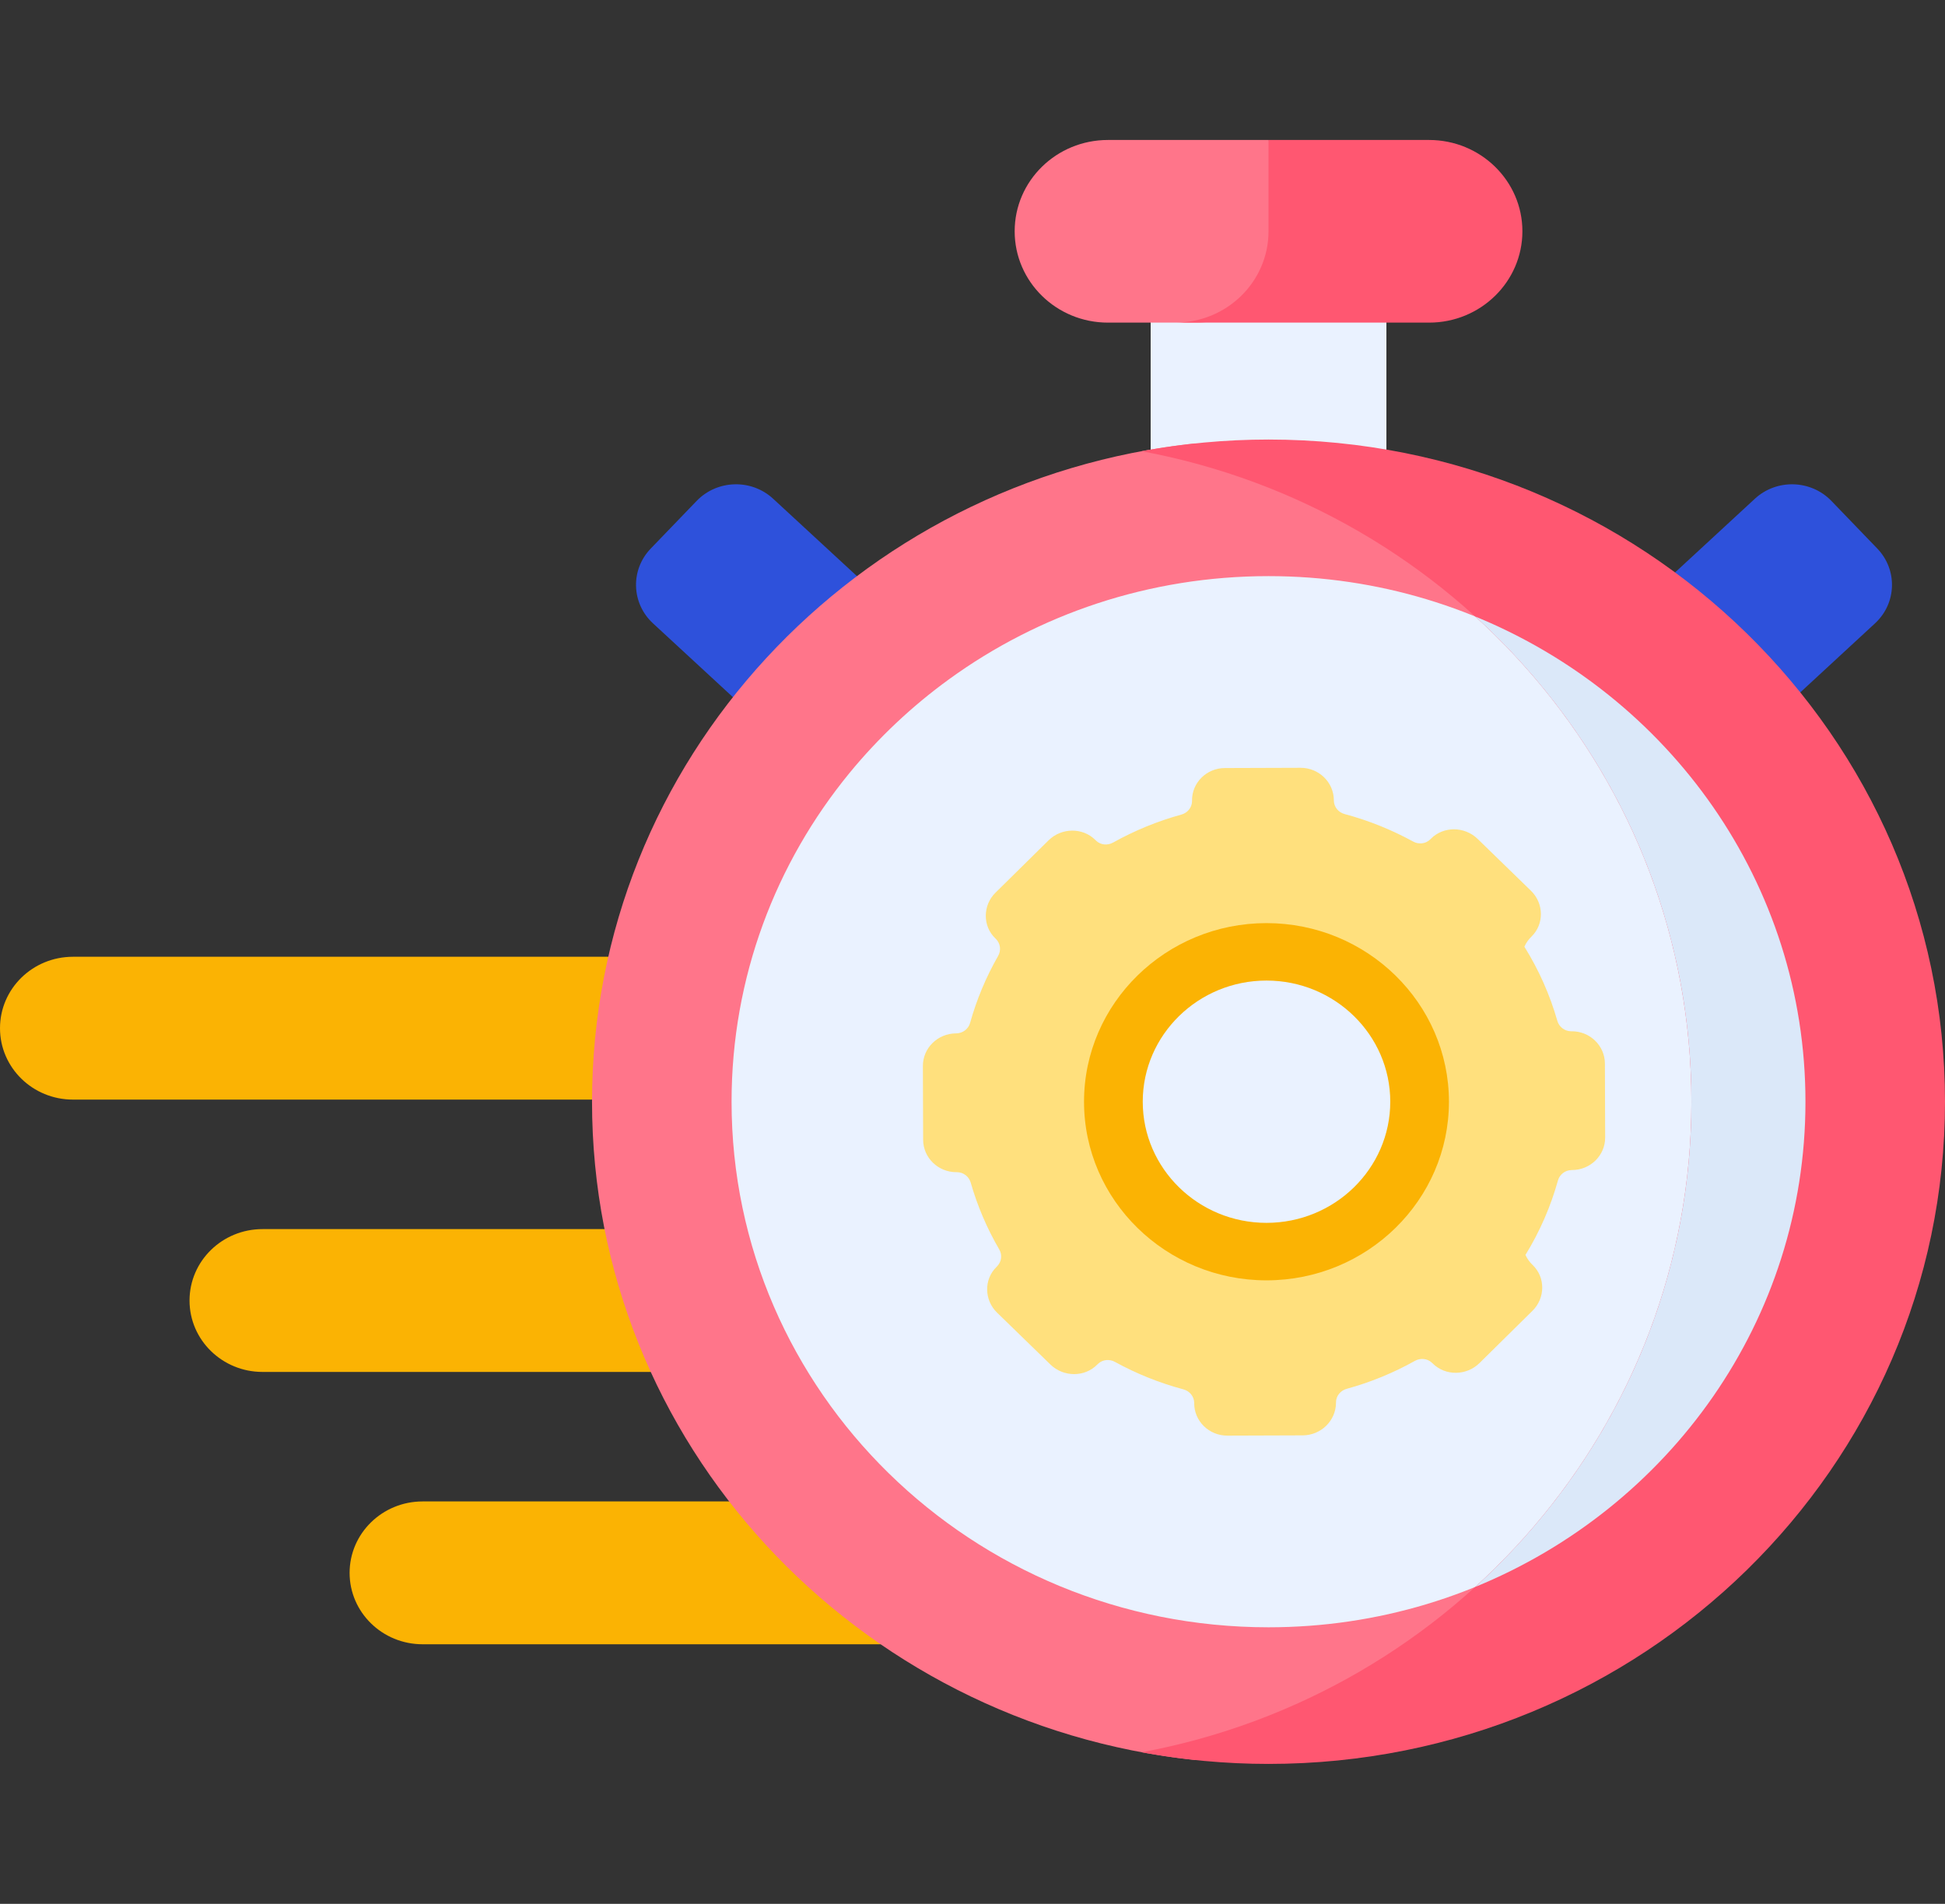 <svg width="47" height="46" viewBox="0 0 47 46" fill="none" xmlns="http://www.w3.org/2000/svg">
<rect x="0" y="0" width="47" height="46" fill="#333333" stroke="none"/>
<path d="M22.921 15.963L18.682 12.05C18.157 11.565 17.329 11.589 16.834 12.103L15.726 13.253C15.23 13.767 15.254 14.576 15.779 15.061L20.018 18.975L22.921 15.963Z" fill="#2E51DB"/>
<path d="M38.168 15.963L42.406 12.05C42.932 11.565 43.759 11.589 44.255 12.103L45.363 13.253C45.858 13.767 45.834 14.576 45.309 15.061L41.071 18.975L38.168 15.963Z" fill="#2E51DB"/>
<path d="M10.212 36.277H28.128V39.728H10.212C9.238 39.728 8.448 38.956 8.448 38.003C8.448 37.05 9.238 36.277 10.212 36.277Z" fill="#FBB303"/>
<path d="M6.343 29.697H28.128V33.148H6.343C5.37 33.148 4.58 32.376 4.58 31.423C4.58 30.469 5.37 29.697 6.343 29.697Z" fill="#FBB303"/>
<path d="M1.763 23.117H28.128V26.568H1.763C0.789 26.568 0 25.796 0 24.843C0 23.889 0.789 23.117 1.763 23.117Z" fill="#FBB303"/>
<path d="M27.805 5.588H33.502V11.805H27.805V5.588Z" fill="#EAF2FF"/>
<path d="M31.16 5.588V3.934L30.653 3.382H26.773C25.528 3.382 24.519 4.37 24.519 5.588C24.519 6.807 25.528 7.795 26.773 7.795H28.905C30.151 7.795 31.16 6.807 31.16 5.588Z" fill="#FF758A"/>
<path d="M34.533 3.382H30.653V5.588C30.653 6.807 29.644 7.795 28.398 7.795H34.533C35.778 7.795 36.788 6.807 36.788 5.588C36.788 4.37 35.778 3.382 34.533 3.382Z" fill="#FF5771"/>
<path d="M41.816 26.619C41.816 18.862 36.283 12.37 28.869 10.714C20.68 11.584 14.306 18.373 14.306 26.619C14.306 34.865 20.68 41.654 28.869 42.524C36.283 40.869 41.816 34.377 41.816 26.619Z" fill="#FF758A"/>
<path d="M37.84 37.194C40.319 34.346 41.816 30.654 41.816 26.619C41.816 22.585 40.319 18.892 37.84 16.045C35.782 14.703 33.311 13.92 30.653 13.92C27.763 13.92 25.094 14.845 22.937 16.409C22.039 17.06 21.229 17.823 20.529 18.675C18.745 20.85 17.678 23.613 17.678 26.619C17.678 33.633 23.487 39.318 30.653 39.318C33.311 39.318 35.782 38.536 37.84 37.194Z" fill="#EAF2FF"/>
<path d="M30.653 10.62C29.606 10.62 28.581 10.718 27.589 10.902C35.152 12.306 40.872 18.808 40.872 26.619C40.872 34.43 35.152 40.933 27.589 42.337C28.582 42.521 29.606 42.619 30.653 42.619C39.681 42.619 47 35.456 47 26.619C47 17.783 39.681 10.62 30.653 10.62Z" fill="#FF5771"/>
<path d="M35.648 14.896C38.861 17.817 40.872 21.988 40.872 26.619C40.872 31.251 38.861 35.421 35.648 38.343C40.334 36.428 43.628 31.901 43.628 26.619C43.628 21.338 40.334 16.811 35.648 14.896Z" fill="#DBE8F9"/>
<path d="M38.782 25.697C38.78 25.264 38.419 24.914 37.977 24.917H37.976C37.971 24.917 37.966 24.917 37.961 24.917C37.807 24.914 37.675 24.811 37.633 24.667C37.455 24.044 37.189 23.44 36.836 22.874C36.876 22.784 36.933 22.701 37.007 22.63C37.318 22.329 37.307 21.826 36.998 21.525L35.705 20.268C35.392 19.965 34.882 19.957 34.576 20.266C34.567 20.275 34.558 20.283 34.55 20.291C34.441 20.391 34.277 20.404 34.148 20.333C33.619 20.043 33.062 19.821 32.49 19.668C32.342 19.628 32.236 19.499 32.232 19.348C32.232 19.343 32.232 19.339 32.232 19.334V19.333C32.229 18.899 31.868 18.549 31.424 18.551L29.597 18.557C29.155 18.559 28.799 18.913 28.805 19.345C28.805 19.35 28.805 19.355 28.805 19.36C28.802 19.511 28.697 19.64 28.549 19.681C27.978 19.838 27.423 20.064 26.896 20.358C26.767 20.43 26.603 20.418 26.494 20.319C26.485 20.311 26.477 20.302 26.468 20.294C26.159 19.987 25.649 19.998 25.339 20.303L24.055 21.569C23.747 21.872 23.74 22.376 24.053 22.674C24.057 22.677 24.06 22.68 24.064 22.684C24.175 22.794 24.197 22.962 24.119 23.097C23.824 23.613 23.598 24.156 23.442 24.715C23.401 24.864 23.262 24.967 23.104 24.968H23.101H23.1C22.657 24.971 22.299 25.324 22.301 25.758L22.307 27.539C22.309 27.973 22.669 28.323 23.112 28.322H23.113C23.118 28.322 23.123 28.322 23.128 28.322C23.282 28.324 23.414 28.427 23.456 28.572C23.616 29.13 23.846 29.673 24.146 30.188C24.224 30.32 24.203 30.486 24.094 30.596C24.09 30.6 24.086 30.605 24.082 30.609C23.771 30.909 23.782 31.413 24.092 31.714L25.384 32.97C25.697 33.274 26.207 33.281 26.513 32.972C26.522 32.963 26.531 32.955 26.54 32.947C26.648 32.847 26.812 32.834 26.941 32.905C27.47 33.196 28.027 33.417 28.599 33.57C28.747 33.61 28.853 33.739 28.857 33.89C28.857 33.895 28.857 33.9 28.857 33.904V33.905C28.857 34.338 29.217 34.689 29.659 34.687L31.476 34.681C31.921 34.68 32.281 34.328 32.284 33.893V33.893C32.284 33.888 32.284 33.883 32.284 33.878C32.286 33.728 32.392 33.598 32.54 33.557C33.111 33.4 33.666 33.175 34.192 32.88C34.321 32.808 34.486 32.821 34.595 32.92C34.604 32.928 34.612 32.936 34.621 32.944C34.93 33.251 35.44 33.24 35.75 32.935L37.033 31.669C37.341 31.366 37.349 30.862 37.035 30.564C36.961 30.493 36.903 30.41 36.862 30.321C37.211 29.753 37.473 29.147 37.647 28.523C37.687 28.378 37.819 28.274 37.973 28.271C37.978 28.27 37.983 28.27 37.988 28.27H37.989C38.432 28.269 38.79 27.916 38.788 27.482L38.782 25.697ZM30.605 30.24C28.562 30.24 26.905 28.619 26.905 26.619C26.905 24.619 28.562 22.998 30.605 22.998C32.648 22.998 34.305 24.619 34.305 26.619C34.305 28.619 32.648 30.24 30.605 30.24Z" fill="#FFE07D"/>
<path d="M30.604 30.935C28.173 30.935 26.195 28.999 26.195 26.619C26.195 24.24 28.173 22.304 30.604 22.304C33.035 22.304 35.013 24.24 35.013 26.619C35.013 28.999 33.035 30.935 30.604 30.935ZM30.604 23.692C28.955 23.692 27.614 25.005 27.614 26.619C27.614 28.233 28.956 29.546 30.604 29.546C32.253 29.546 33.595 28.233 33.595 26.619C33.595 25.005 32.253 23.692 30.604 23.692Z" fill="#FBB303"/>
</svg>
